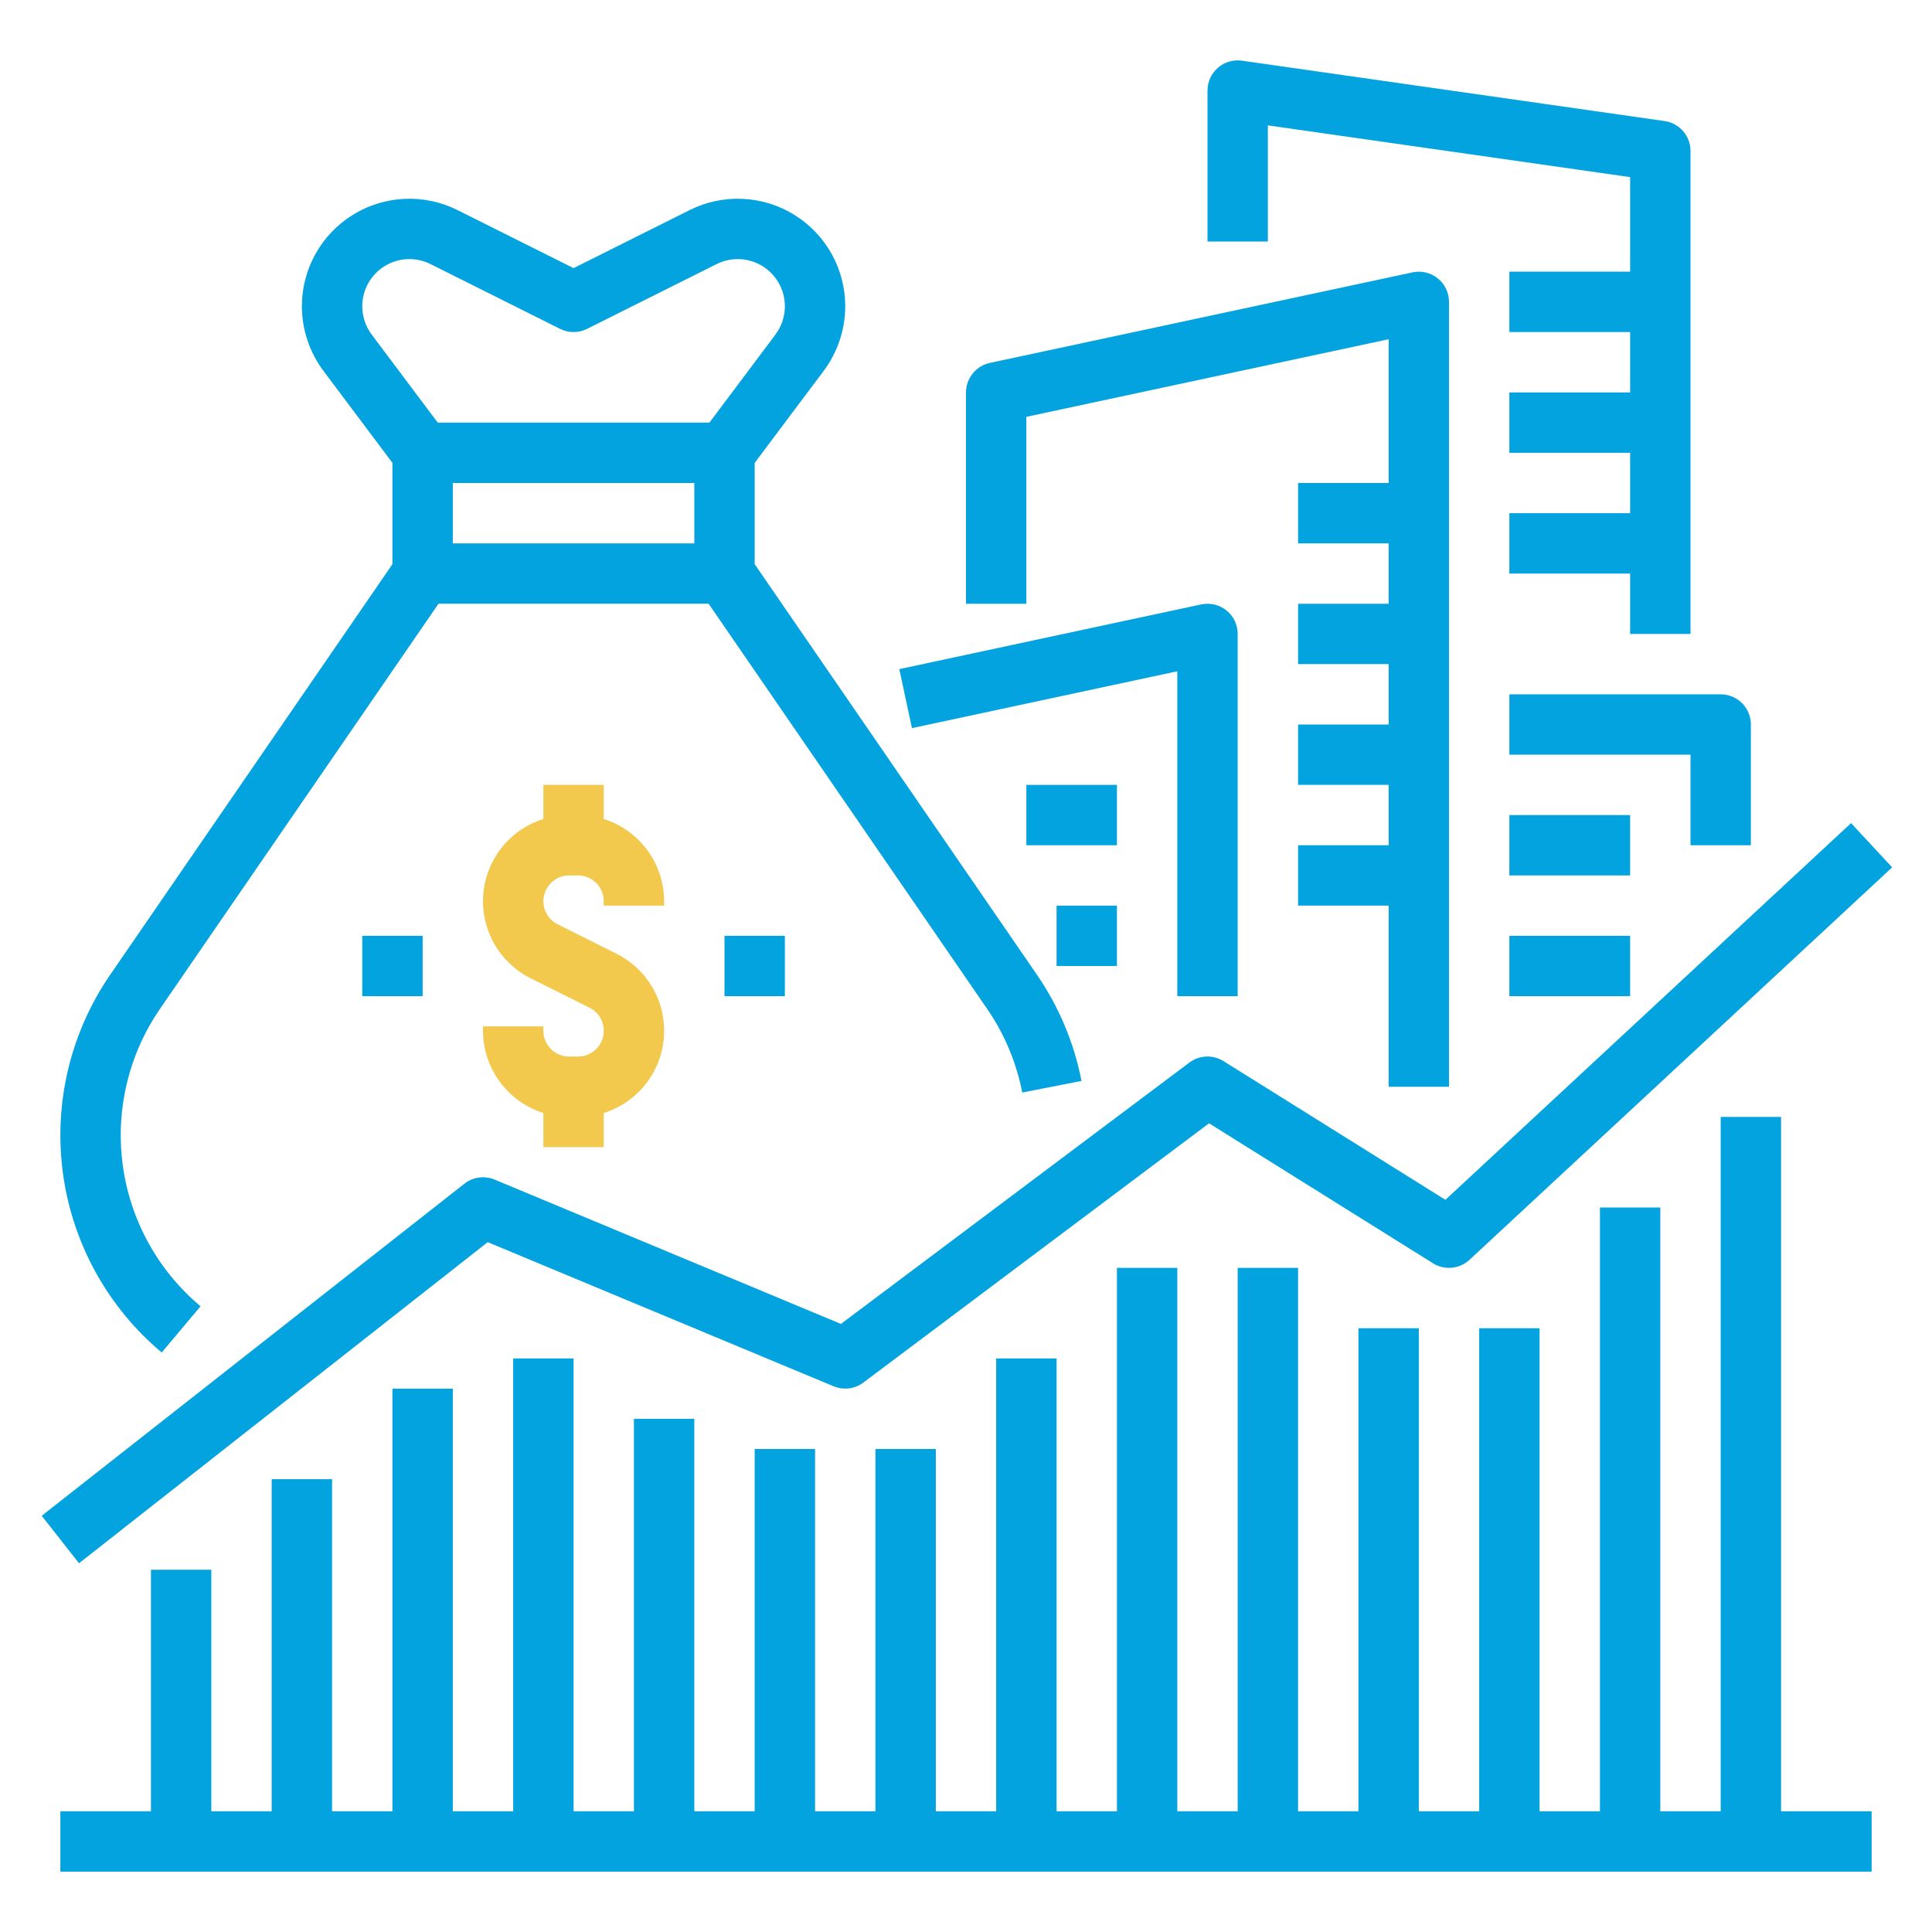 <svg width="90" height="90" viewBox="0 0 90 90" fill="none" xmlns="http://www.w3.org/2000/svg">
<path d="M22.72 57.864L38.834 64.579C39.06 64.673 39.306 64.706 39.549 64.676C39.792 64.645 40.023 64.552 40.218 64.405L56.322 52.328L66.754 58.848C67.016 59.012 67.325 59.085 67.633 59.055C67.94 59.026 68.23 58.896 68.456 58.686L88.144 40.405L86.23 38.344L67.332 55.892L56.995 49.431C56.754 49.281 56.474 49.206 56.19 49.218C55.906 49.23 55.633 49.328 55.406 49.498L39.174 61.673L23.041 54.95C22.81 54.854 22.557 54.821 22.309 54.855C22.062 54.889 21.828 54.988 21.631 55.143L1.943 70.611L3.681 72.823L22.72 57.864Z" fill="#03A3DF"/>
<path d="M7.533 63.005L9.342 60.851C7.36 59.19 6.069 56.849 5.72 54.287C5.371 51.725 5.99 49.125 7.454 46.994L20.427 28.124H33.01L45.983 46.994C46.791 48.167 47.349 49.495 47.62 50.894L50.38 50.355C50.035 48.578 49.327 46.891 48.3 45.401L35.156 26.281V21.562L38.373 17.273C39.021 16.405 39.373 15.351 39.375 14.267C39.375 13.413 39.157 12.573 38.741 11.828C38.325 11.082 37.725 10.455 36.999 10.006C36.273 9.557 35.444 9.301 34.591 9.263C33.738 9.224 32.889 9.405 32.125 9.787L26.719 12.49L21.312 9.787C20.549 9.405 19.7 9.224 18.847 9.263C17.994 9.301 17.165 9.557 16.439 10.006C15.712 10.455 15.113 11.082 14.697 11.828C14.281 12.573 14.063 13.413 14.063 14.267C14.065 15.351 14.416 16.405 15.065 17.273L18.281 21.562V26.281L5.137 45.401C3.276 48.108 2.49 51.411 2.933 54.666C3.376 57.921 5.016 60.894 7.533 63.005ZM32.344 25.312H21.094V22.499H32.344V25.312ZM16.875 14.267C16.875 13.893 16.971 13.524 17.153 13.197C17.336 12.87 17.599 12.595 17.917 12.398C18.236 12.201 18.599 12.089 18.973 12.072C19.347 12.056 19.72 12.135 20.055 12.302L26.09 15.32C26.285 15.417 26.5 15.468 26.719 15.468C26.937 15.468 27.152 15.417 27.348 15.32L33.383 12.302C33.718 12.135 34.09 12.056 34.464 12.072C34.838 12.089 35.202 12.201 35.52 12.398C35.839 12.595 36.102 12.87 36.284 13.197C36.467 13.524 36.562 13.893 36.563 14.267C36.562 14.742 36.407 15.205 36.123 15.585L33.047 19.687H20.391L17.314 15.585C17.03 15.205 16.876 14.742 16.875 14.267Z" fill="#03A3DF"/>
<path d="M30.938 42.188V41.982C30.936 41.128 30.663 40.296 30.157 39.608C29.652 38.919 28.94 38.409 28.125 38.152V36.562H25.312V38.152C24.549 38.392 23.875 38.854 23.376 39.479C22.877 40.105 22.577 40.865 22.513 41.662C22.449 42.459 22.625 43.258 23.018 43.954C23.411 44.651 24.003 45.214 24.718 45.572L27.461 46.943C27.703 47.064 27.897 47.263 28.012 47.508C28.126 47.754 28.155 48.03 28.093 48.293C28.031 48.557 27.881 48.791 27.669 48.959C27.457 49.127 27.195 49.219 26.924 49.219H26.514C26.195 49.218 25.89 49.092 25.665 48.867C25.439 48.641 25.313 48.336 25.312 48.018V47.812H22.5V48.018C22.501 48.872 22.774 49.704 23.28 50.392C23.786 51.081 24.498 51.591 25.312 51.848V53.438H28.125V51.848C28.888 51.608 29.563 51.146 30.061 50.521C30.56 49.895 30.861 49.135 30.925 48.338C30.988 47.541 30.813 46.742 30.42 46.046C30.027 45.349 29.434 44.786 28.719 44.428L25.977 43.057C25.735 42.936 25.541 42.737 25.426 42.492C25.311 42.246 25.283 41.97 25.345 41.707C25.407 41.443 25.556 41.209 25.768 41.041C25.98 40.873 26.243 40.781 26.514 40.781H26.924C27.242 40.782 27.548 40.908 27.773 41.133C27.998 41.359 28.125 41.664 28.125 41.982V42.188H30.938Z" fill="#F2C94C"/>
<path d="M16.875 43.594H19.688V46.406H16.875V43.594Z" fill="#03A3DF"/>
<path d="M33.75 43.594H36.562V46.406H33.75V43.594Z" fill="#03A3DF"/>
<path d="M47.812 19.418L64.688 15.803V22.5H60.469V25.312H64.688V28.125H60.469V30.937H64.688V33.75H60.469V36.562H64.688V39.375H60.469V42.187H64.688V50.625H67.5V14.062C67.5 13.853 67.453 13.646 67.363 13.457C67.272 13.267 67.141 13.101 66.978 12.969C66.815 12.837 66.624 12.743 66.42 12.695C66.216 12.646 66.004 12.643 65.799 12.688L46.112 16.906C45.797 16.974 45.515 17.147 45.313 17.397C45.11 17.647 45 17.959 45 18.281V28.125H47.812V19.418Z" fill="#03A3DF"/>
<path d="M59.062 5.84L75.938 8.251V12.656H70.312V15.469H75.938V18.281H70.312V21.094H75.938V23.906H70.312V26.719H75.938V29.531H78.75V7.031C78.75 6.693 78.628 6.366 78.406 6.11C78.184 5.854 77.878 5.687 77.543 5.639L57.855 2.827C57.656 2.798 57.453 2.813 57.259 2.87C57.066 2.927 56.887 3.024 56.735 3.156C56.583 3.288 56.461 3.451 56.377 3.635C56.293 3.818 56.25 4.017 56.25 4.219V11.25H59.062V5.84Z" fill="#03A3DF"/>
<path d="M54.843 31.271V46.406H57.656V29.531C57.656 29.322 57.609 29.114 57.519 28.925C57.428 28.736 57.297 28.57 57.134 28.438C56.971 28.306 56.78 28.212 56.576 28.163C56.372 28.115 56.16 28.112 55.955 28.156L41.893 31.17L42.482 33.919L54.843 31.271Z" fill="#03A3DF"/>
<path d="M70.312 35.156H78.75V39.375H81.562V33.75C81.562 33.377 81.414 33.019 81.151 32.756C80.887 32.492 80.529 32.344 80.156 32.344H70.312V35.156Z" fill="#03A3DF"/>
<path d="M47.812 36.562H52.031V39.375H47.812V36.562Z" fill="#03A3DF"/>
<path d="M49.219 42.188H52.031V45H49.219V42.188Z" fill="#03A3DF"/>
<path d="M70.312 37.969H75.938V40.781H70.312V37.969Z" fill="#03A3DF"/>
<path d="M70.312 43.594H75.938V46.406H70.312V43.594Z" fill="#03A3DF"/>
<path d="M82.969 52.031H80.156V84.375H77.344V56.25H74.531V84.375H71.719V61.875H68.906V84.375H66.094V61.875H63.281V84.375H60.469V59.062H57.656V84.375H54.844V59.062H52.031V84.375H49.219V63.281H46.406V84.375H43.594V67.5H40.781V84.375H37.969V67.5H35.156V84.375H32.344V66.094H29.531V84.375H26.719V63.281H23.906V84.375H21.094V64.688H18.281V84.375H15.469V68.906H12.656V84.375H9.844V73.125H7.031V84.375H2.812V87.188H87.188V84.375H82.969V52.031Z" fill="#03A3DF"/>
</svg>
